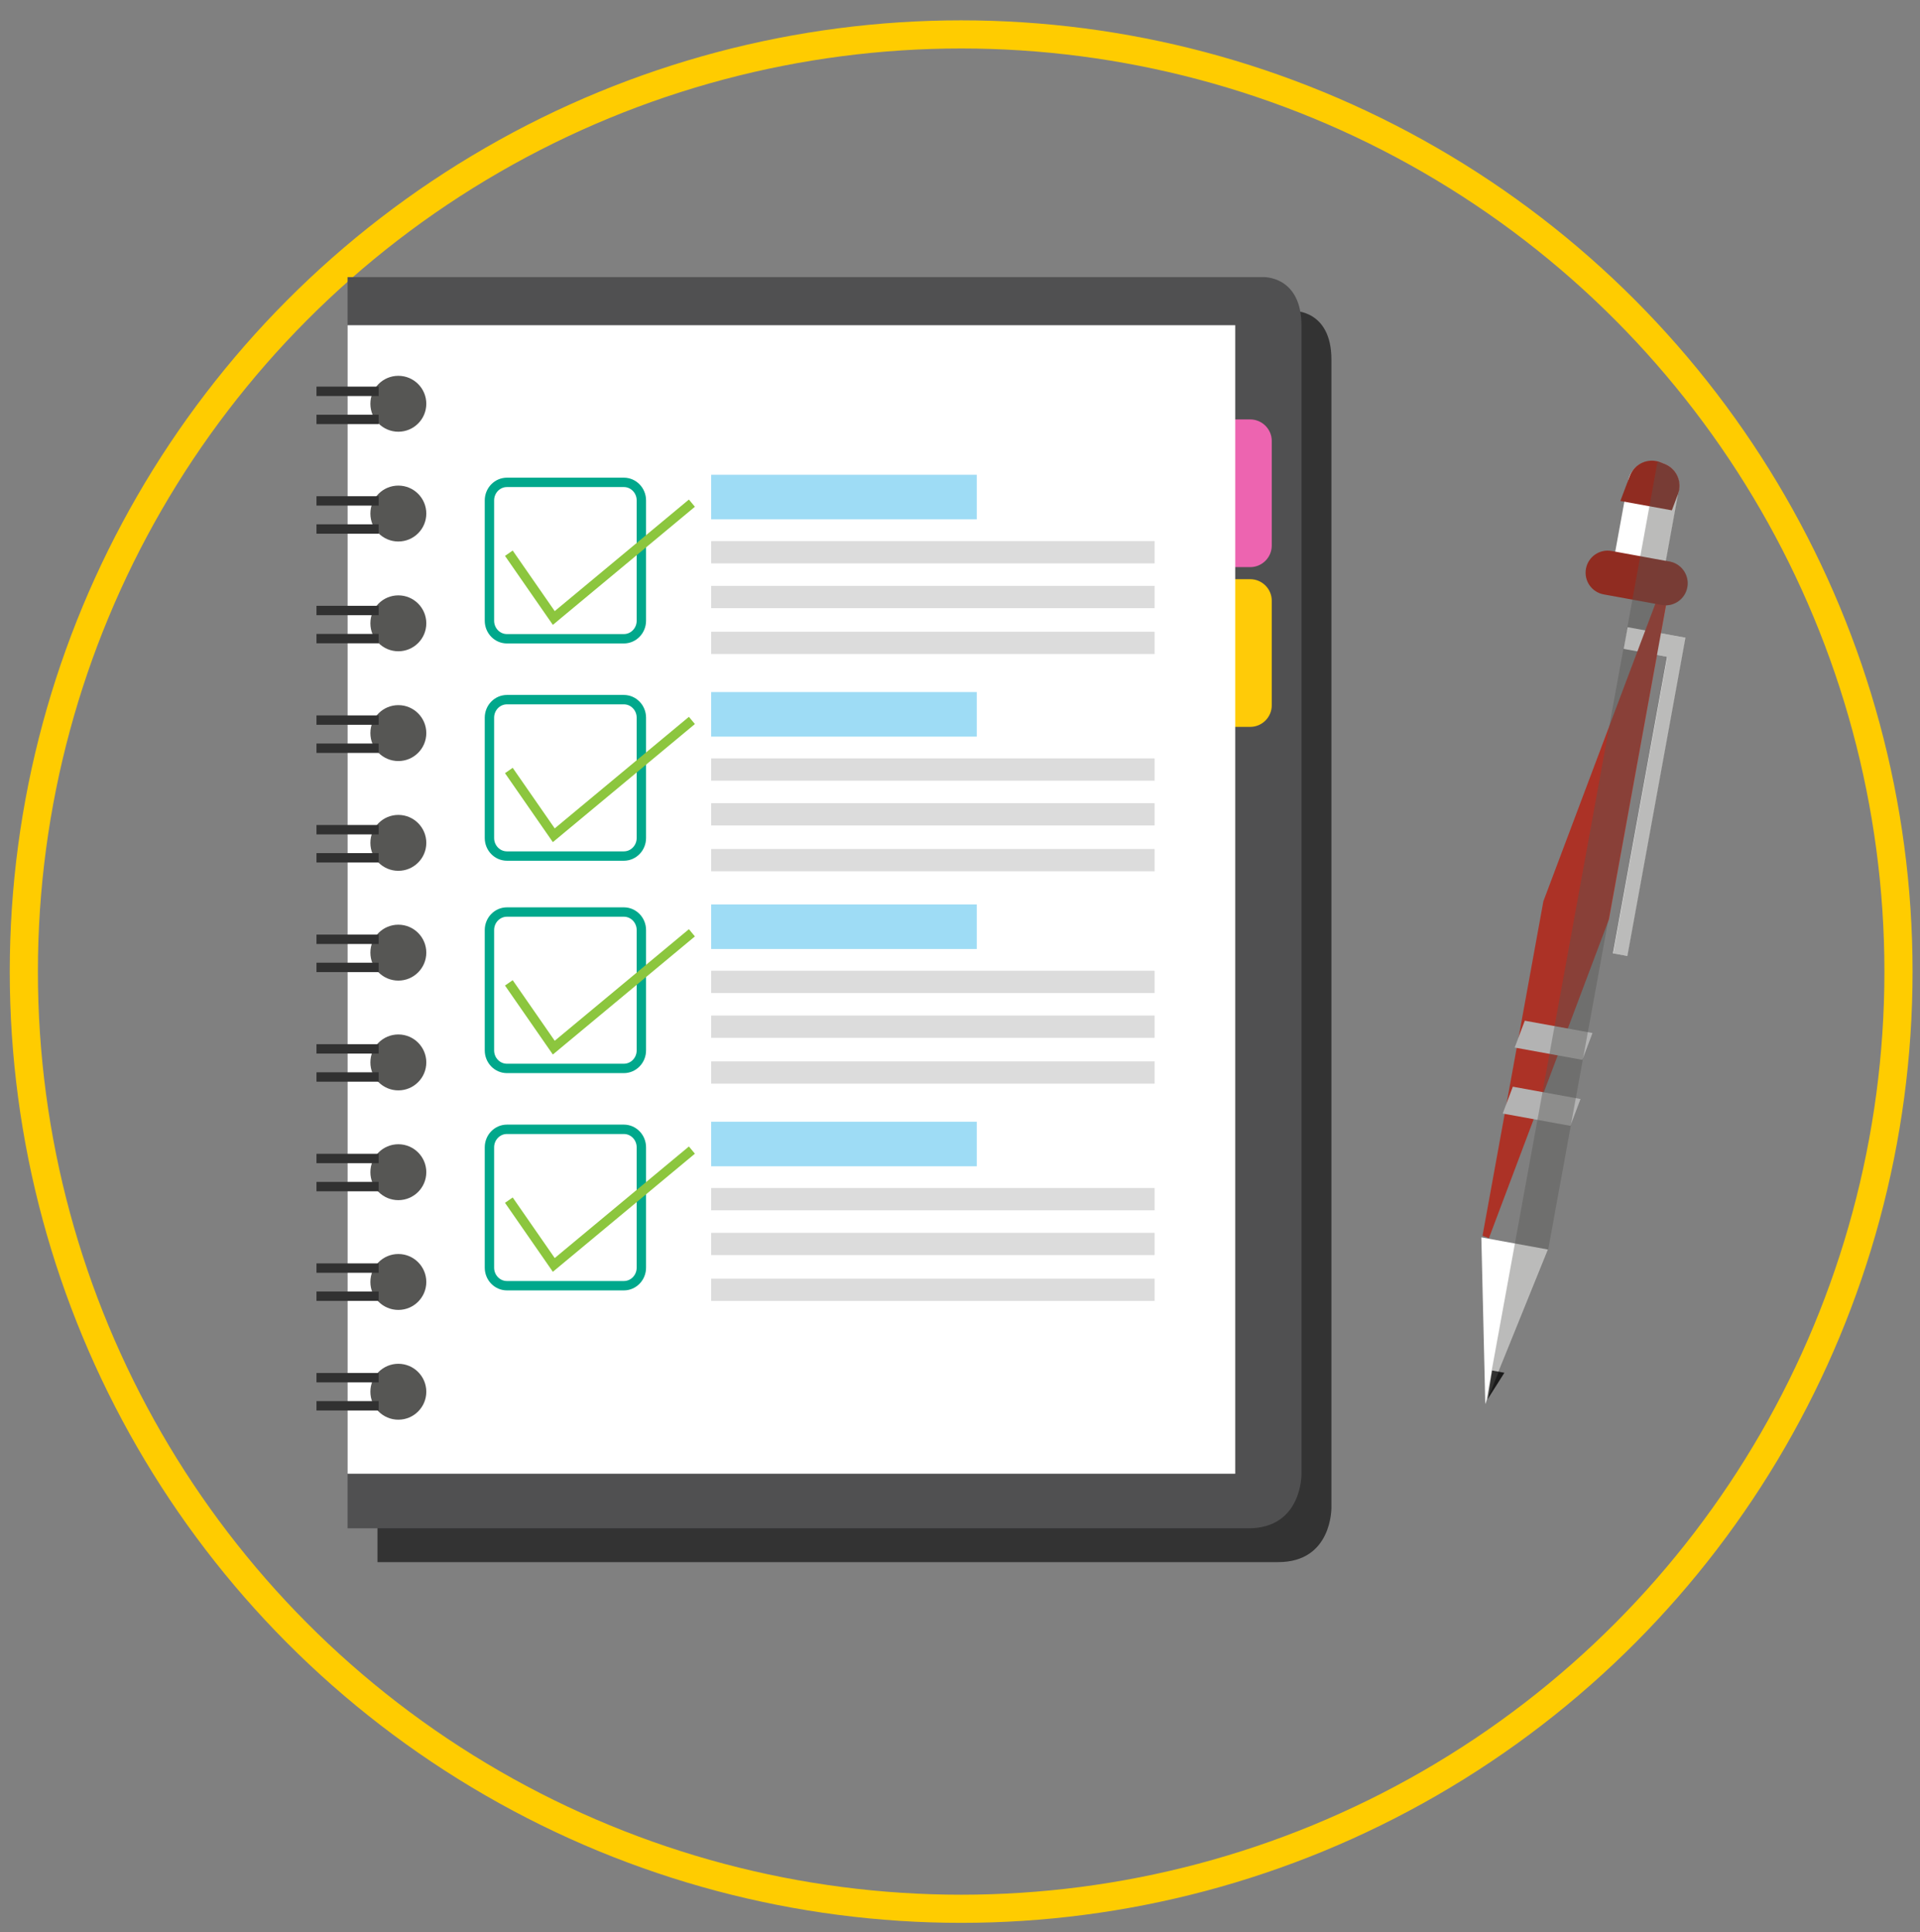 <?xml version="1.0" encoding="utf-8"?>
<!-- Generator: Adobe Illustrator 17.0.1, SVG Export Plug-In . SVG Version: 6.00 Build 0)  -->
<!DOCTYPE svg PUBLIC "-//W3C//DTD SVG 1.1//EN" "http://www.w3.org/Graphics/SVG/1.1/DTD/svg11.dtd">
<svg version="1.1" id="Planning_2_" xmlns="http://www.w3.org/2000/svg" xmlns:xlink="http://www.w3.org/1999/xlink" x="0px"
	 y="0px" width="204.667px" height="206px" viewBox="0 0 204.667 206" enable-background="new 0 0 204.667 206"
	 xml:space="preserve">
<rect x="0" y="0" width="204.667" height="206" fill="#808080" stroke="none"/>
<g id="Background">
	
		<circle id="Background_2" fill="none" stroke="#FFCC00" stroke-width="3" stroke-miterlimit="10" cx="102.457" cy="103.585" r="99.917"/>
</g>
<g id="Planning" display="none">
	<g display="inline">
		<polygon fill-rule="evenodd" clip-rule="evenodd" fill="#E5E6E7" points="50.179,61.28 50.179,61.28 102.653,134.228 
			47.701,173.754 -4.783,100.825 		"/>
		<path fill-rule="evenodd" clip-rule="evenodd" fill="#CCCCCC" d="M25.834,131.051l42.865-30.847l1.548,2.151l-42.869,30.833
			L25.834,131.051z M11.561,111.195l42.851-30.842l1.548,2.15l-42.855,30.829L11.561,111.195z M18.703,121.114l42.855-30.829
			l1.543,2.136l-42.865,30.847L18.703,121.114z M47.263,160.821l42.85-30.843l1.548,2.15l-42.855,30.829L47.263,160.821z
			 M40.117,150.888l42.869-30.833l1.529,2.14l-42.851,30.843L40.117,150.888z M32.976,140.969l42.865-30.847l1.547,2.15
			L34.523,143.12L32.976,140.969z"/>
		<polygon fill-rule="evenodd" clip-rule="evenodd" fill="#FEFEFE" points="150.297,18.45 150.297,18.45 186.896,145.141 
			91.45,172.714 54.851,46.023 		"/>
		<path fill-rule="evenodd" clip-rule="evenodd" fill="#CCCCCC" d="M80.927,95.766l74.446-21.501l1.074,3.724L82.001,99.49
			L80.927,95.766z M70.971,61.296l74.428-21.511l1.088,3.72L72.045,65.02L70.971,61.296z M75.956,78.529l74.432-21.497l1.074,3.724
			L77.03,82.253L75.956,78.529z M95.873,147.482l74.428-21.511l1.078,3.739l-74.432,21.497L95.873,147.482z M90.883,130.235
			l74.447-21.501l1.074,3.724l-74.443,21.515L90.883,130.235z M85.912,112.998l74.432-21.497l1.074,3.724l-74.432,21.497
			L85.912,112.998z"/>
	</g>
	<g display="inline">
		<rect x="3.611" y="112.937" fill-rule="evenodd" clip-rule="evenodd" fill="#FEFEFE" width="59.158" height="65.121"/>
		<path fill-rule="evenodd" clip-rule="evenodd" fill="#F16858" d="M63.136,112.937H33.19H3.243c-1.186,0-2.155-0.969-2.155-2.155
			v-3.173c0-1.186,0.969-2.154,2.155-2.154h21.612c-0.033-0.301-0.05-0.601-0.05-0.902c0-4.626,3.758-8.384,8.384-8.384
			c4.627,0,8.385,3.758,8.385,8.384c0,0.301-0.017,0.601-0.05,0.902h21.612c1.186,0,2.154,0.968,2.154,2.154v3.173
			C65.291,111.968,64.322,112.937,63.136,112.937L63.136,112.937z M33.19,101.33c-1.787,0-3.24,1.436-3.24,3.223
			c0,1.787,1.453,3.24,3.24,3.24c1.787,0,3.223-1.453,3.223-3.24C36.413,102.766,34.977,101.33,33.19,101.33L33.19,101.33z"/>
		<path fill-rule="evenodd" clip-rule="evenodd" fill="#C02729" d="M63.136,112.937H33.19H3.243c-1.186,0-2.155-0.969-2.155-2.155
			v-0.017h64.202v0.017C65.291,111.968,64.322,112.937,63.136,112.937L63.136,112.937z"/>
		<polygon fill-rule="evenodd" clip-rule="evenodd" fill="#D0D2D4" points="53.098,178.058 62.769,168.371 53.098,168.505 		"/>
		<g>
			<path fill-rule="evenodd" clip-rule="evenodd" fill="#7C7C7C" d="M49.407,124.194H20.981c-0.785,0-1.453,0.651-1.453,1.453l0,0
				c0,0.802,0.668,1.453,1.453,1.453h28.427c0.802,0,1.453-0.651,1.453-1.453l0,0C50.86,124.846,50.209,124.194,49.407,124.194
				L49.407,124.194z"/>
			<path fill-rule="evenodd" clip-rule="evenodd" fill="#7C7C7C" d="M55.637,140.496H31.269c-0.802,0-1.453,0.651-1.453,1.453l0,0
				c0,0.801,0.651,1.453,1.453,1.453h24.368c0.785,0,1.453-0.652,1.453-1.453l0,0C57.09,141.147,56.422,140.496,55.637,140.496
				L55.637,140.496z"/>
			<path fill-rule="evenodd" clip-rule="evenodd" fill="#08C6A2" d="M16.02,118.95c3.691,0,6.681,3.007,6.681,6.697
				c0,3.691-2.989,6.681-6.681,6.681c-3.691,0-6.697-2.99-6.697-6.681C9.323,121.956,12.329,118.95,16.02,118.95L16.02,118.95z
				 M15.619,122.842v6.263c0,0.2,0.167,0.367,0.368,0.367c0.2,0,0.367-0.167,0.367-0.367v-6.915c0-0.2-0.167-0.367-0.367-0.367
				c-0.067,0-0.134,0.017-0.217,0.067l-1.753,1.219c-0.101,0.067-0.151,0.183-0.151,0.3c0,0.184,0.167,0.351,0.351,0.351
				c0.084,0,0.15-0.017,0.217-0.067L15.619,122.842z"/>
			<path fill-rule="evenodd" clip-rule="evenodd" fill="#7C7C7C" d="M49.407,156.796H20.981c-0.785,0-1.453,0.652-1.453,1.453l0,0
				c0,0.802,0.668,1.454,1.453,1.454h28.427c0.802,0,1.453-0.651,1.453-1.454l0,0C50.86,157.448,50.209,156.796,49.407,156.796
				L49.407,156.796z"/>
			<path fill-rule="evenodd" clip-rule="evenodd" fill="#08C6A2" d="M25.273,135.25c3.691,0,6.697,3.007,6.697,6.698
				c0,3.691-3.007,6.681-6.697,6.681c-3.691,0-6.681-2.99-6.681-6.681C18.592,138.257,21.582,135.25,25.273,135.25L25.273,135.25z
				 M23.069,139.493c-0.034,0.067-0.034,0.117-0.034,0.117c0,0.201,0.167,0.351,0.351,0.351c0.15,0,0.25-0.083,0.317-0.216
				c0.267-0.569,0.668-1.036,1.587-1.036c1.052,0,1.637,0.651,1.637,1.503c0,2.422-4.142,2.69-4.142,5.128
				c0,0.183,0.15,0.35,0.351,0.35h4.293c0.183,0,0.334-0.167,0.334-0.35c0-0.184-0.151-0.351-0.334-0.351h-3.892
				c0-1.32,4.125-2.104,4.125-4.777c0-1.303-0.885-2.154-2.371-2.154C24.137,138.057,23.369,138.592,23.069,139.493L23.069,139.493z
				"/>
			<path fill-rule="evenodd" clip-rule="evenodd" fill="#08C6A2" d="M16.02,151.552c3.691,0,6.681,2.989,6.681,6.697
				c0,3.691-2.989,6.681-6.681,6.681c-3.691,0-6.697-2.99-6.697-6.681C9.323,154.541,12.329,151.552,16.02,151.552L16.02,151.552z
				 M16.054,157.364l2.088-2.372c0.067-0.084,0.084-0.15,0.084-0.234c0-0.184-0.15-0.334-0.334-0.334h-3.624
				c-0.184,0-0.334,0.15-0.334,0.334c0,0.184,0.151,0.334,0.334,0.334h2.873l-2.054,2.372c-0.05,0.067-0.083,0.134-0.083,0.233
				c0,0.201,0.15,0.335,0.334,0.335h0.785c1.253,0,1.671,0.735,1.671,1.737c0,1.035-0.601,1.62-1.837,1.62
				c-0.902,0-1.47-0.368-1.804-0.935c-0.083-0.134-0.2-0.167-0.301-0.167c-0.184,0-0.334,0.134-0.334,0.334
				c0,0.067,0.017,0.134,0.05,0.183c0.434,0.719,1.202,1.253,2.389,1.253c1.687,0,2.572-0.835,2.572-2.288
				c0-1.236-0.551-2.405-2.355-2.405H16.054z"/>
		</g>
	</g>
	<g display="inline">
		<path fill-rule="evenodd" clip-rule="evenodd" fill="#FEFEFE" d="M78.954,47.689h104.422c2.196,0,4.025,1.803,4.025,4.024v69.188
			c0,2.221-1.829,4.025-4.025,4.025H78.954c-2.221,0-4.051-1.804-4.051-4.025V51.713C74.903,49.492,76.733,47.689,78.954,47.689
			L78.954,47.689z"/>
		<path fill-rule="evenodd" clip-rule="evenodd" fill="#FAB943" d="M79.582,29.784h103.14c2.561,0,4.678,2.117,4.678,4.679v16.231
			c0,2.561-2.117,4.653-4.678,4.653H79.582c-2.562,0-4.679-2.092-4.679-4.653V34.463C74.903,31.901,77.02,29.784,79.582,29.784
			L79.582,29.784z"/>
		<g>
			<path fill-rule="evenodd" clip-rule="evenodd" fill="#686868" d="M88.26,39.194c1.986,0,3.606-1.62,3.606-3.607
				c0-1.986-1.62-3.607-3.606-3.607c-2.014,0-3.633,1.621-3.633,3.607C84.627,37.574,86.246,39.194,88.26,39.194L88.26,39.194z"/>
			<path fill-rule="evenodd" clip-rule="evenodd" fill="#686868" d="M102.557,39.194c1.986,0,3.607-1.62,3.607-3.607
				c0-1.986-1.621-3.607-3.607-3.607c-1.987,0-3.607,1.621-3.607,3.607C98.949,37.574,100.57,39.194,102.557,39.194L102.557,39.194z
				"/>
			<path fill-rule="evenodd" clip-rule="evenodd" fill="#686868" d="M116.855,39.194c1.986,0,3.606-1.62,3.606-3.607
				c0-1.986-1.62-3.607-3.606-3.607c-1.987,0-3.607,1.621-3.607,3.607C113.248,37.574,114.868,39.194,116.855,39.194L116.855,39.194
				z"/>
			<path fill-rule="evenodd" clip-rule="evenodd" fill="#686868" d="M131.152,39.194c1.987,0,3.607-1.62,3.607-3.607
				c0-1.986-1.621-3.607-3.607-3.607c-1.987,0-3.606,1.621-3.606,3.607C127.545,37.574,129.165,39.194,131.152,39.194
				L131.152,39.194z"/>
			<path fill-rule="evenodd" clip-rule="evenodd" fill="#686868" d="M145.449,39.194c1.986,0,3.607-1.62,3.607-3.607
				c0-1.986-1.622-3.607-3.607-3.607c-1.987,0-3.607,1.621-3.607,3.607C141.842,37.574,143.463,39.194,145.449,39.194
				L145.449,39.194z"/>
			<path fill-rule="evenodd" clip-rule="evenodd" fill="#686868" d="M159.748,39.194c2.012,0,3.632-1.62,3.632-3.607
				c0-1.986-1.62-3.607-3.632-3.607c-1.987,0-3.607,1.621-3.607,3.607C156.14,37.574,157.761,39.194,159.748,39.194L159.748,39.194z
				"/>
			<path fill-rule="evenodd" clip-rule="evenodd" fill="#686868" d="M174.07,39.194c1.986,0,3.607-1.62,3.607-3.607
				c0-1.986-1.621-3.607-3.607-3.607c-1.987,0-3.632,1.621-3.632,3.607C170.438,37.574,172.084,39.194,174.07,39.194L174.07,39.194z
				"/>
		</g>
		<g>
			<path fill-rule="evenodd" clip-rule="evenodd" fill="#FEFEFE" d="M88.364,23.381L88.364,23.381c1.489,0,2.692,1.229,2.692,2.692
				v7.528c0,1.489-1.203,2.692-2.692,2.692l0,0c-1.491,0-2.692-1.203-2.692-2.692v-7.528C85.672,24.609,86.873,23.381,88.364,23.381
				L88.364,23.381z"/>
			<path fill-rule="evenodd" clip-rule="evenodd" fill="#FEFEFE" d="M102.662,23.381L102.662,23.381c1.49,0,2.692,1.229,2.692,2.692
				v7.528c0,1.489-1.203,2.692-2.692,2.692l0,0c-1.49,0-2.692-1.203-2.692-2.692v-7.528C99.97,24.609,101.172,23.381,102.662,23.381
				L102.662,23.381z"/>
			<path fill-rule="evenodd" clip-rule="evenodd" fill="#FEFEFE" d="M116.959,23.381L116.959,23.381c1.49,0,2.692,1.229,2.692,2.692
				v7.528c0,1.489-1.202,2.692-2.692,2.692l0,0c-1.49,0-2.692-1.203-2.692-2.692v-7.528
				C114.266,24.609,115.469,23.381,116.959,23.381L116.959,23.381z"/>
			<path fill-rule="evenodd" clip-rule="evenodd" fill="#FEFEFE" d="M131.257,23.381L131.257,23.381c1.49,0,2.718,1.229,2.718,2.692
				v7.528c0,1.489-1.228,2.692-2.718,2.692l0,0c-1.464,0-2.692-1.203-2.692-2.692v-7.528
				C128.565,24.609,129.793,23.381,131.257,23.381L131.257,23.381z"/>
			<path fill-rule="evenodd" clip-rule="evenodd" fill="#FEFEFE" d="M145.58,23.381L145.58,23.381c1.465,0,2.692,1.229,2.692,2.692
				v7.528c0,1.489-1.227,2.692-2.692,2.692l0,0c-1.49,0-2.719-1.203-2.719-2.692v-7.528C142.861,24.609,144.09,23.381,145.58,23.381
				L145.58,23.381z"/>
			<path fill-rule="evenodd" clip-rule="evenodd" fill="#FEFEFE" d="M159.878,23.381L159.878,23.381
				c1.463,0,2.692,1.229,2.692,2.692v7.528c0,1.489-1.229,2.692-2.692,2.692l0,0c-1.491,0-2.693-1.203-2.693-2.692v-7.528
				C157.185,24.609,158.387,23.381,159.878,23.381L159.878,23.381z"/>
			<path fill-rule="evenodd" clip-rule="evenodd" fill="#FEFEFE" d="M174.175,23.381L174.175,23.381c1.49,0,2.692,1.229,2.692,2.692
				v7.528c0,1.489-1.202,2.692-2.692,2.692l0,0c-1.49,0-2.691-1.203-2.691-2.692v-7.528
				C171.484,24.609,172.685,23.381,174.175,23.381L174.175,23.381z"/>
		</g>
		<g>
			<rect x="85.175" y="66.979" fill-rule="evenodd" clip-rule="evenodd" fill="#F26D6E" width="11.214" height="11.239"/>
			<rect x="85.175" y="85.771" fill-rule="evenodd" clip-rule="evenodd" fill="#F26D6E" width="11.214" height="11.214"/>
			<rect x="105.432" y="66.979" fill-rule="evenodd" clip-rule="evenodd" fill="#808184" width="11.213" height="11.239"/>
			<rect x="105.432" y="85.771" fill-rule="evenodd" clip-rule="evenodd" fill="#808184" width="11.213" height="11.214"/>
			<rect x="125.689" y="66.979" fill-rule="evenodd" clip-rule="evenodd" fill="#808184" width="11.213" height="11.239"/>
			<rect x="125.689" y="85.771" fill-rule="evenodd" clip-rule="evenodd" fill="#808184" width="11.213" height="11.214"/>
			<rect x="145.947" y="66.979" fill-rule="evenodd" clip-rule="evenodd" fill="#808184" width="11.213" height="11.239"/>
			<rect x="145.947" y="85.771" fill-rule="evenodd" clip-rule="evenodd" fill="#808184" width="11.213" height="11.214"/>
			<rect x="166.203" y="85.771" fill-rule="evenodd" clip-rule="evenodd" fill="#808184" width="11.214" height="11.214"/>
			<rect x="85.175" y="104.565" fill-rule="evenodd" clip-rule="evenodd" fill="#F26D6E" width="11.214" height="11.214"/>
			<rect x="105.432" y="104.565" fill-rule="evenodd" clip-rule="evenodd" fill="#808184" width="11.213" height="11.214"/>
			<rect x="125.689" y="104.565" fill-rule="evenodd" clip-rule="evenodd" fill="#808184" width="11.213" height="11.214"/>
			<rect x="145.947" y="104.565" fill-rule="evenodd" clip-rule="evenodd" fill="#808184" width="11.213" height="11.214"/>
			<rect x="166.203" y="104.565" fill-rule="evenodd" clip-rule="evenodd" fill="#808184" width="11.214" height="11.214"/>
			<path fill-rule="evenodd" clip-rule="evenodd" fill="#ADECF7" d="M172.764,81.433c6.011,0,10.873-4.888,10.873-10.874
				c0-5.986-4.862-10.874-10.873-10.874c-5.986,0-10.874,4.888-10.874,10.874C161.89,76.545,166.778,81.433,172.764,81.433
				L172.764,81.433z"/>
			<polygon fill-rule="evenodd" clip-rule="evenodd" fill="#F26D6E" points="166.752,68.233 172.398,77.878 185.754,56.001 
				172.738,70.926 			"/>
		</g>
	</g>
	<g display="inline">
		<path fill-rule="evenodd" clip-rule="evenodd" fill="#FBC081" d="M88.953,183.77l9.004,2.427
			c7.034-3.814,7.905-7.694,0.475-11.636l-9.199,2.147C72.125,180.703,72.545,179.255,88.953,183.77L88.953,183.77z"/>
		<path fill-rule="evenodd" clip-rule="evenodd" fill="#4D4D4D" d="M84.56,177.664c-11.208,2.487-11.004,2.173-0.168,4.992
			c1.045-0.654,1.708-1.513,1.737-2.466C86.175,179.24,85.569,178.346,84.56,177.664L84.56,177.664z"/>
		<path fill-rule="evenodd" clip-rule="evenodd" fill="#B96F2D" d="M155.23,179.056l-5.461-0.074l-48.163-0.753
			c-2.471-0.05-4.462-1.079-4.412-2.315l0,0c0.05-1.219,2.118-2.193,4.589-2.159l53.64,0.844c0.201,0.003,0.401,0.005,0.584,0.025
			l5.511,0.091c2.121,0.029,3.813,0.92,3.782,1.972l-0.118,2.537L155.23,179.056z"/>
		<path fill-rule="evenodd" clip-rule="evenodd" fill="#E4883A" d="M155.238,178.454l-5.461-0.091l-48.162-0.803
			c-2.471-0.05-4.541,1.058-4.593,2.46l0,0c-0.052,1.386,1.936,2.565,4.408,2.599l48.162,0.803l5.461,0.091l9.953,0.168l0.186-5.059
			L155.238,178.454z"/>
		<path fill-rule="evenodd" clip-rule="evenodd" fill="#F99E3F" d="M154.875,187.987l-2.154-0.046l-51.468-0.864
			c-2.472-0.033-4.46-1.229-4.408-2.649l0,0c0.053-1.419,2.106-2.543,4.594-2.51l48.162,0.819l5.461,0.091l9.953,0.168l-0.107,2.972
			c-0.048,1.102-1.514,2-3.387,2.125L154.875,187.987z"/>
		<path fill-rule="evenodd" clip-rule="evenodd" fill="#F1698D" d="M175.166,178.34l-0.274,6.695
			c-0.075,1.853-1.632,3.335-3.486,3.293l-8.701-0.134c-1.854-0.025-3.303-1.548-3.228-3.401l0.274-6.694
			c0.075-1.836,1.649-3.335,3.486-3.294l8.717,0.135C173.793,174.965,175.241,176.487,175.166,178.34L175.166,178.34z"/>
		<path fill-rule="evenodd" clip-rule="evenodd" fill="#D85E7F" d="M165.139,176.3l-0.477,10.533
			c-0.028,0.785-0.704,1.428-1.506,1.417l-2.873-0.039c-0.785-0.011-1.41-0.671-1.366-1.456l0.46-10.533
			c0.044-0.784,0.721-1.427,1.505-1.416l2.873,0.039C164.54,174.856,165.166,175.516,165.139,176.3L165.139,176.3z"/>
	</g>
	<path display="inline" fill="#808184" d="M36.33,88.77c0,1.002-0.818,1.82-1.82,1.82c-1.019,0-1.837-0.818-1.837-1.82v-3.658
		c0-1.019,0.819-1.837,1.837-1.837c1.002,0,1.82,0.818,1.82,1.837V88.77z M36.33,74.139c0,1.019-0.818,1.838-1.82,1.838
		c-1.019,0-1.837-0.819-1.837-1.838v-3.641c0-1.019,0.819-1.837,1.837-1.837c1.002,0,1.82,0.818,1.82,1.837V74.139z M36.33,59.525
		c0,1.019-0.818,1.837-1.82,1.837c-1.019,0-1.837-0.819-1.837-1.837v-3.641c0-1.019,0.819-1.837,1.837-1.837
		c1.002,0,1.82,0.818,1.82,1.837V59.525z M36.33,44.91c0,1.019-0.818,1.837-1.82,1.837c-1.019,0-1.837-0.818-1.837-1.837v-3.657
		c0-1.002,0.819-1.821,1.837-1.821c1.002,0,1.82,0.819,1.82,1.821V44.91z M36.33,30.296c0,1.002-0.818,1.821-1.82,1.821
		c-1.019,0-1.837-0.818-1.837-1.821v-3.657c0-1.002,0.819-1.821,1.837-1.821c1.002,0,1.82,0.819,1.82,1.821V30.296z M36.363,15.799
		c-0.067,1.019-0.952,1.771-1.954,1.704c-1.002-0.067-1.754-0.952-1.687-1.954v-0.05v-0.117l0.017-0.117l0.017-0.117v-0.117
		l0.017-0.134l0.017-0.117l0.017-0.117v-0.117l0.017-0.117l0.017-0.117l0.017-0.117l0.017-0.117l0.017-0.117l0.017-0.117
		l0.017-0.117l0.033-0.117l0.017-0.117l0.017-0.117l0.017-0.117l0.034-0.117l0.017-0.117l0.033-0.1l0.017-0.117l0.033-0.117
		l0.017-0.117l0.033-0.117l0.034-0.117l0.017-0.117l0.033-0.1l0.034-0.117l0.034-0.117l0.017-0.1l0.034-0.117l0.033-0.101
		c0.284-0.968,1.303-1.52,2.271-1.236c0.969,0.284,1.52,1.286,1.236,2.255l-0.017,0.083l-0.033,0.084l-0.017,0.1l-0.033,0.084
		l-0.017,0.1l-0.033,0.083l-0.017,0.1l-0.017,0.084l-0.033,0.084l-0.017,0.1l-0.017,0.083l-0.017,0.1l-0.017,0.1l-0.034,0.083
		l-0.017,0.1l-0.017,0.084l-0.017,0.1l-0.017,0.084l-0.017,0.1l-0.017,0.1l-0.017,0.084v0.1l-0.017,0.1l-0.017,0.084l-0.017,0.1v0.1
		l-0.017,0.084l-0.017,0.1v0.1l-0.017,0.084v0.1l-0.017,0.1v0.101l-0.017,0.083V15.799z M42.392,4.676
		c-0.802,0.618-1.938,0.451-2.556-0.351c-0.601-0.819-0.434-1.954,0.368-2.572l0.067-0.033l0.1-0.084l0.083-0.067l0.1-0.067
		l0.083-0.067l0.1-0.05l0.084-0.067l0.1-0.067l0.083-0.067l0.1-0.067l0.101-0.067l0.083-0.05l0.1-0.067l0.101-0.067l0.1-0.05
		l0.083-0.067l0.1-0.067l0.1-0.05l0.1-0.067l0.1-0.05l0.1-0.05l0.1-0.067l0.101-0.05l0.1-0.05l0.1-0.067l0.1-0.05l0.1-0.05l0.1-0.05
		l0.1-0.067l0.101-0.05l0.1-0.05l0.1-0.05l0.1-0.05l0.117-0.05l0.1-0.05l0.067-0.034c0.918-0.417,2.004-0.017,2.421,0.902
		c0.435,0.902,0.034,1.988-0.885,2.422l-0.051,0.017l-0.083,0.05l-0.083,0.033l-0.084,0.05l-0.084,0.034l-0.084,0.033l-0.083,0.05
		l-0.084,0.033l-0.084,0.05l-0.084,0.05L44.313,3.44l-0.067,0.05l-0.084,0.05l-0.083,0.034l-0.083,0.05l-0.084,0.05l-0.083,0.05
		l-0.067,0.034l-0.084,0.05l-0.084,0.05l-0.067,0.05l-0.083,0.05l-0.084,0.05l-0.067,0.05l-0.083,0.05l-0.067,0.051l-0.083,0.05
		l-0.067,0.05l-0.084,0.05l-0.067,0.05L42.76,4.425l-0.067,0.05l-0.084,0.05l-0.067,0.05l-0.083,0.067L42.392,4.676z M55.17,1.602
		c-1.019,0-1.837-0.818-1.837-1.82c0-1.019,0.818-1.837,1.837-1.837h3.657c1.002,0,1.821,0.818,1.821,1.837
		c0,1.002-0.819,1.82-1.821,1.82H55.17z M69.783,1.602c-1.002,0-1.82-0.818-1.82-1.82c0-1.019,0.818-1.837,1.82-1.837h3.658
		c1.002,0,1.821,0.818,1.821,1.837c0,1.002-0.818,1.82-1.821,1.82H69.783z M84.398,1.602c-1.002,0-1.821-0.818-1.821-1.82
		c0-1.019,0.818-1.837,1.821-1.837h3.658c1.002,0,1.821,0.818,1.821,1.837c0,1.002-0.818,1.82-1.821,1.82H84.398z M99.012,1.602
		c-1.002,0-1.821-0.818-1.821-1.82c0-1.019,0.818-1.837,1.821-1.837h3.658c1.019,0,1.837,0.818,1.837,1.837
		c0,1.002-0.818,1.82-1.837,1.82H99.012z M113.626,1.602c-1.002,0-1.82-0.818-1.82-1.82c0-1.019,0.818-1.837,1.82-1.837h3.658
		c1.018,0,1.837,0.818,1.837,1.837c0,1.002-0.819,1.82-1.837,1.82H113.626z M128.256,1.602c-1.018,0-1.837-0.818-1.837-1.82
		c0-1.019,0.819-1.837,1.837-1.837h3.641c1.019,0,1.837,0.818,1.837,1.837c0,1.002-0.818,1.82-1.837,1.82H128.256z M142.871,1.602
		c-1.019,0-1.837-0.818-1.837-1.82c0-1.019,0.819-1.837,1.837-1.837h3.658c1.002,0,1.821,0.818,1.821,1.837
		c0,1.002-0.819,1.82-1.821,1.82H142.871z M157.485,1.602c-1.002,0-1.82-0.818-1.82-1.82c0-1.019,0.819-1.837,1.82-1.837h3.658
		c1.002,0,1.82,0.818,1.82,1.837c0,1.002-0.818,1.82-1.82,1.82H157.485z M172.099,1.602c-1.002,0-1.82-0.818-1.82-1.82
		c0-1.019,0.818-1.837,1.82-1.837h3.658c1.002,0,1.82,0.818,1.82,1.837c0,1.002-0.818,1.82-1.82,1.82H172.099z M186.713,1.602
		c-1.002,0-1.821-0.818-1.821-1.82c0-1.019,0.819-1.837,1.821-1.837h3.658c1.019,0,1.837,0.818,1.837,1.837
		c0,1.002-0.818,1.82-1.837,1.82H186.713z M201.345,1.602c-1.019,0-1.838-0.818-1.838-1.82c0-1.019,0.818-1.837,1.838-1.837h2.956
		h0.117h0.134h0.117h0.117l0.117,0.017h0.117h0.051c1.019,0.05,1.787,0.902,1.753,1.904c-0.05,1.019-0.902,1.787-1.904,1.754h-0.033
		l-0.1-0.017h-0.1h-0.084h-0.1h-0.1h-0.1H201.345z M213.904,5.026c-0.785-0.635-0.902-1.787-0.251-2.572
		c0.635-0.768,1.787-0.885,2.572-0.234l0.068,0.05l0.083,0.067l0.1,0.084l0.084,0.067l0.083,0.084l0.083,0.067l0.084,0.083
		l0.083,0.067l0.084,0.083l0.083,0.067l0.084,0.083l0.083,0.067l0.083,0.084l0.084,0.084l0.083,0.084l0.084,0.067l0.067,0.084
		l0.084,0.084l0.083,0.084l0.083,0.083l0.067,0.084l0.083,0.067l0.084,0.083l0.067,0.084l0.083,0.084l0.067,0.084l0.083,0.083
		l0.083,0.101l0.067,0.084l0.067,0.083l0.083,0.083l0.067,0.084l0.067,0.084l0.083,0.1l0.067,0.083l0.05,0.067
		c0.635,0.785,0.501,1.937-0.283,2.572c-0.786,0.618-1.938,0.501-2.573-0.3l-0.033-0.05l-0.067-0.067l-0.05-0.067l-0.067-0.067
		l-0.05-0.083l-0.067-0.067l-0.05-0.067l-0.066-0.067l-0.067-0.067l-0.051-0.067l-0.067-0.067l-0.067-0.067l-0.05-0.084
		l-0.067-0.067l-0.067-0.067l-0.067-0.05l-0.05-0.067l-0.067-0.067l-0.066-0.067l-0.067-0.067l-0.067-0.067l-0.067-0.067
		l-0.067-0.067l-0.067-0.05l-0.067-0.067l-0.067-0.067l-0.067-0.05l-0.067-0.067l-0.067-0.067l-0.067-0.05l-0.067-0.067
		l-0.083-0.067l-0.067-0.05l-0.067-0.067l-0.067-0.05L213.904,5.026z M219.516,16.367c-0.016-1.002,0.768-1.837,1.787-1.87
		c1.002-0.017,1.837,0.768,1.871,1.787v0.05v0.134v0.117v0.117v0.134v3.14c0,1.019-0.819,1.837-1.82,1.837
		c-1.002,0-1.821-0.818-1.821-1.837v-3.14v-0.1v-0.1l-0.017-0.101v-0.1V16.367z M219.533,30.948c0-1.019,0.818-1.837,1.821-1.837
		c1.002,0,1.82,0.818,1.82,1.837v3.641c0,1.019-0.819,1.837-1.82,1.837c-1.002,0-1.821-0.818-1.821-1.837V30.948z M219.533,45.562
		c0-1.018,0.818-1.837,1.821-1.837c1.002,0,1.82,0.819,1.82,1.837v3.658c0,1.002-0.819,1.821-1.82,1.821
		c-1.002,0-1.821-0.819-1.821-1.821V45.562z M219.533,60.176c0-1.002,0.818-1.821,1.821-1.821c1.002,0,1.82,0.819,1.82,1.821v3.658
		c0,1.002-0.819,1.82-1.82,1.82c-1.002,0-1.821-0.818-1.821-1.82V60.176z M219.533,74.79c0-1.002,0.818-1.821,1.821-1.821
		c1.002,0,1.82,0.819,1.82,1.821v3.658c0,1.002-0.819,1.82-1.82,1.82c-1.002,0-1.821-0.819-1.821-1.82V74.79z M219.533,89.405
		c0-1.002,0.818-1.821,1.821-1.821c1.002,0,1.82,0.819,1.82,1.821v3.657c0,1.019-0.819,1.837-1.82,1.837
		c-1.002,0-1.821-0.819-1.821-1.837V89.405z M219.516,103.968c0.034-1.002,0.885-1.804,1.887-1.771
		c1.019,0.034,1.804,0.886,1.771,1.888v0.101v0.117l-0.017,0.117v0.117v0.117l-0.016,0.117v0.133l-0.017,0.117v0.116l-0.017,0.117
		l-0.017,0.117v0.117l-0.017,0.117l-0.017,0.134l-0.017,0.117l-0.016,0.117l-0.017,0.116l-0.017,0.117l-0.016,0.117l-0.017,0.116
		l-0.017,0.117l-0.016,0.117l-0.017,0.117l-0.017,0.117l-0.033,0.117l-0.017,0.117l-0.016,0.101l-0.034,0.117l-0.016,0.117
		l-0.034,0.117l-0.016,0.117l-0.034,0.117l-0.017,0.117l-0.034,0.1v0.05c-0.25,0.969-1.252,1.57-2.221,1.32
		c-0.985-0.25-1.57-1.236-1.336-2.222l0.017-0.017l0.017-0.083l0.016-0.1l0.034-0.083l0.016-0.1l0.017-0.084l0.017-0.1l0.016-0.084
		l0.017-0.1l0.017-0.083l0.016-0.1l0.017-0.1l0.017-0.083l0.016-0.1l0.017-0.101l0.017-0.083l0.017-0.1l0.017-0.083v-0.1l0.017-0.1
		l0.017-0.084v-0.101l0.017-0.1l0.016-0.1v-0.084l0.017-0.1v-0.101v-0.1l0.017-0.083v-0.1v-0.1l0.016-0.1v-0.1v-0.101V103.968z
		 M213.938,115.326c0.785-0.634,1.937-0.518,2.572,0.267c0.635,0.785,0.518,1.937-0.267,2.572l-0.034,0.034l-0.083,0.067l-0.1,0.083
		l-0.083,0.067l-0.084,0.068l-0.1,0.066l-0.083,0.067l-0.084,0.067l-0.101,0.066l-0.083,0.067l-0.1,0.067l-0.084,0.067l-0.1,0.067
		l-0.1,0.067l-0.084,0.067l-0.1,0.066l-0.084,0.067l-0.1,0.05l-0.1,0.067l-0.1,0.067l-0.084,0.05l-0.1,0.067l-0.1,0.067l-0.1,0.05
		l-0.084,0.067l-0.1,0.05l-0.1,0.067l-0.1,0.05l-0.1,0.067l-0.1,0.05l-0.1,0.05l-0.1,0.067l-0.1,0.05l-0.101,0.05l-0.1,0.05
		l-0.1,0.05l-0.016,0.017c-0.902,0.45-2.004,0.083-2.455-0.802c-0.451-0.901-0.1-2.004,0.801-2.455l0,0l0.084-0.05l0.083-0.034
		l0.084-0.05l0.066-0.034l0.084-0.05l0.083-0.05l0.083-0.05l0.084-0.034l0.067-0.05l0.083-0.05l0.083-0.05l0.067-0.05l0.083-0.034
		l0.084-0.05l0.083-0.05l0.067-0.05l0.084-0.05l0.067-0.05l0.084-0.05l0.083-0.05l0.067-0.05l0.083-0.067l0.067-0.05l0.083-0.05
		l0.067-0.05l0.067-0.051l0.083-0.067l0.067-0.05l0.083-0.05l0.067-0.05l0.067-0.067l0.084-0.05l0.067-0.067l0.067-0.05l0.083-0.066
		L213.938,115.326z M201.378,118.799c1.019,0,1.837,0.818,1.837,1.821c0,1.019-0.819,1.837-1.837,1.837h-3.658
		c-1.002,0-1.82-0.818-1.82-1.837c0-1.002,0.818-1.821,1.82-1.821H201.378z"/>
</g>
<g>
	<path fill="#333333" d="M136.265,166.542H40.239V33.147h97.603c0,0,4.084-0.173,4.084,5.197v122.38
		C141.926,160.725,142.029,166.542,136.265,166.542z"/>
	<path fill="#505051" d="M133.075,162.938H37.049V29.543h97.603c0,0,4.084-0.173,4.084,5.197v122.38
		C138.736,157.12,138.839,162.938,133.075,162.938z"/>
	<path fill="#ED64B0" d="M135.567,58.158c0,1.273-1.032,2.305-2.305,2.305h-2.017c-1.273,0-2.305-1.032-2.305-2.305V47.021
		c0-1.273,1.032-2.305,2.305-2.305h2.017c1.273,0,2.305,1.032,2.305,2.305V58.158z"/>
	<path fill="#FFCB08" d="M135.567,75.191c0,1.273-1.032,2.305-2.305,2.305h-2.017c-1.273,0-2.305-1.032-2.305-2.305V64.054
		c0-1.273,1.032-2.305,2.305-2.305h2.017c1.273,0,2.305,1.032,2.305,2.305V75.191z"/>
	<rect x="37.049" y="34.672" fill="#FFFFFF" width="94.625" height="122.448"/>
	<g>
		<g>
			<path fill="none" stroke="#00A88C" stroke-miterlimit="10" d="M68.367,66.18c0,1.061-0.836,1.921-1.866,1.921H54.039
				c-1.031,0-1.866-0.86-1.866-1.921V53.348c0-1.061,0.836-1.921,1.866-1.921h12.462c1.03,0,1.866,0.86,1.866,1.921V66.18z"/>
			<polyline fill="none" stroke="#8CC63E" stroke-miterlimit="10" points="54.242,58.98 59.032,65.886 73.755,53.643 			"/>
			<rect x="75.81" y="50.618" fill="#9EDCF5" width="28.31" height="4.75"/>
			<rect x="75.81" y="57.689" fill="#DCDCDC" width="47.271" height="2.375"/>
			<rect x="75.81" y="62.464" fill="#DCDCDC" width="47.271" height="2.375"/>
			<rect x="75.81" y="67.35" fill="#DCDCDC" width="47.271" height="2.375"/>
		</g>
		<g>
			<path fill="none" stroke="#00A88C" stroke-miterlimit="10" d="M68.367,89.345c0,1.061-0.836,1.921-1.866,1.921H54.039
				c-1.031,0-1.866-0.86-1.866-1.921V76.513c0-1.061,0.836-1.921,1.866-1.921h12.462c1.03,0,1.866,0.86,1.866,1.921V89.345z"/>
			<polyline fill="none" stroke="#8CC63E" stroke-miterlimit="10" points="54.242,82.145 59.032,89.051 73.755,76.808 			"/>
			<rect x="75.81" y="73.783" fill="#9EDCF5" width="28.31" height="4.751"/>
			<rect x="75.81" y="80.854" fill="#DCDCDC" width="47.271" height="2.375"/>
			<rect x="75.81" y="85.629" fill="#DCDCDC" width="47.271" height="2.375"/>
			<rect x="75.81" y="90.515" fill="#DCDCDC" width="47.271" height="2.375"/>
		</g>
		<g>
			<path fill="none" stroke="#00A88C" stroke-miterlimit="10" d="M68.367,111.987c0,1.061-0.836,1.921-1.866,1.921H54.039
				c-1.031,0-1.866-0.86-1.866-1.921V99.155c0-1.061,0.836-1.921,1.866-1.921h12.462c1.03,0,1.866,0.86,1.866,1.921V111.987z"/>
			<polyline fill="none" stroke="#8CC63E" stroke-miterlimit="10" points="54.242,104.786 59.032,111.693 73.755,99.449 			"/>
			<rect x="75.81" y="96.424" fill="#9EDCF5" width="28.31" height="4.751"/>
			<rect x="75.81" y="103.496" fill="#DCDCDC" width="47.271" height="2.375"/>
			<rect x="75.81" y="108.271" fill="#DCDCDC" width="47.271" height="2.375"/>
			<rect x="75.81" y="113.157" fill="#DCDCDC" width="47.271" height="2.375"/>
		</g>
		<g>
			<path fill="none" stroke="#00A88C" stroke-miterlimit="10" d="M68.367,135.153c0,1.061-0.836,1.921-1.866,1.921H54.039
				c-1.031,0-1.866-0.86-1.866-1.921V122.32c0-1.062,0.836-1.921,1.866-1.921h12.462c1.03,0,1.866,0.86,1.866,1.921V135.153z"/>
			<polyline fill="none" stroke="#8CC63E" stroke-miterlimit="10" points="54.242,127.951 59.032,134.858 73.755,122.615 			"/>
			<rect x="75.81" y="119.59" fill="#9EDCF5" width="28.31" height="4.75"/>
			<rect x="75.81" y="126.661" fill="#DCDCDC" width="47.271" height="2.375"/>
			<rect x="75.81" y="131.436" fill="#DCDCDC" width="47.271" height="2.375"/>
			<rect x="75.81" y="136.322" fill="#DCDCDC" width="47.271" height="2.375"/>
		</g>
	</g>
	<g>
		<g>
			<g>
				<circle fill="#565654" cx="42.462" cy="43.047" r="2.98"/>
			</g>
			<g>
				<circle fill="#565654" cx="42.462" cy="54.751" r="2.98"/>
			</g>
			<g>
				<circle fill="#565654" cx="42.462" cy="66.454" r="2.98"/>
			</g>
			<g>
				<circle fill="#565654" cx="42.462" cy="78.158" r="2.98"/>
			</g>
			<g>
				<circle fill="#565654" cx="42.462" cy="89.861" r="2.98"/>
			</g>
			<g>
				<circle fill="#565654" cx="42.462" cy="101.565" r="2.98"/>
			</g>
			<g>
				<circle fill="#565654" cx="42.462" cy="113.268" r="2.98"/>
			</g>
			<g>
				<circle fill="#565654" cx="42.462" cy="124.972" r="2.98"/>
			</g>
			<g>
				<circle fill="#565654" cx="42.462" cy="136.675" r="2.98"/>
			</g>
			<g>
				<circle fill="#565654" cx="42.462" cy="148.378" r="2.98"/>
			</g>
		</g>
		<g>
			<g>
				<line fill="none" stroke="#313131" stroke-miterlimit="10" x1="40.362" y1="44.716" x2="33.736" y2="44.716"/>
				<line fill="none" stroke="#313131" stroke-miterlimit="10" x1="33.736" y1="41.719" x2="40.362" y2="41.719"/>
			</g>
			<g>
				<line fill="none" stroke="#313131" stroke-miterlimit="10" x1="40.362" y1="56.4" x2="33.736" y2="56.4"/>
				<line fill="none" stroke="#313131" stroke-miterlimit="10" x1="33.736" y1="53.404" x2="40.362" y2="53.404"/>
			</g>
			<g>
				<line fill="none" stroke="#313131" stroke-miterlimit="10" x1="40.362" y1="68.085" x2="33.736" y2="68.085"/>
				<line fill="none" stroke="#313131" stroke-miterlimit="10" x1="33.736" y1="65.088" x2="40.362" y2="65.088"/>
			</g>
			<g>
				<line fill="none" stroke="#313131" stroke-miterlimit="10" x1="40.362" y1="79.77" x2="33.736" y2="79.77"/>
				<line fill="none" stroke="#313131" stroke-miterlimit="10" x1="33.736" y1="76.773" x2="40.362" y2="76.773"/>
			</g>
			<g>
				<line fill="none" stroke="#313131" stroke-miterlimit="10" x1="40.362" y1="91.454" x2="33.736" y2="91.454"/>
				<line fill="none" stroke="#313131" stroke-miterlimit="10" x1="33.736" y1="88.457" x2="40.362" y2="88.457"/>
			</g>
			<g>
				<line fill="none" stroke="#313131" stroke-miterlimit="10" x1="40.362" y1="103.138" x2="33.736" y2="103.138"/>
				<line fill="none" stroke="#313131" stroke-miterlimit="10" x1="33.736" y1="100.142" x2="40.362" y2="100.142"/>
			</g>
			<g>
				<line fill="none" stroke="#313131" stroke-miterlimit="10" x1="40.362" y1="114.823" x2="33.736" y2="114.823"/>
				<line fill="none" stroke="#313131" stroke-miterlimit="10" x1="33.736" y1="111.826" x2="40.362" y2="111.826"/>
			</g>
			<g>
				<line fill="none" stroke="#313131" stroke-miterlimit="10" x1="40.362" y1="126.508" x2="33.736" y2="126.508"/>
				<line fill="none" stroke="#313131" stroke-miterlimit="10" x1="33.736" y1="123.511" x2="40.362" y2="123.511"/>
			</g>
			<g>
				<line fill="none" stroke="#313131" stroke-miterlimit="10" x1="40.362" y1="138.192" x2="33.736" y2="138.192"/>
				<line fill="none" stroke="#313131" stroke-miterlimit="10" x1="33.736" y1="135.195" x2="40.362" y2="135.195"/>
			</g>
			<g>
				<line fill="none" stroke="#313131" stroke-miterlimit="10" x1="40.362" y1="149.877" x2="33.736" y2="149.877"/>
				<line fill="none" stroke="#313131" stroke-miterlimit="10" x1="33.736" y1="146.88" x2="40.362" y2="146.88"/>
			</g>
		</g>
	</g>
	<g>
		<g>
			<polygon fill="#FFFFFF" points="178.128,67.71 173.5,66.865 173.077,69.18 177.706,70.024 171.938,101.639 173.481,101.92 
				179.249,70.306 179.671,67.991 			"/>
			<g>
				<defs>
					<path id="SVGID_1_" d="M177.213,61.804c-0.249,1.363-1.556,2.267-2.919,2.018l-0.462-0.084
						c-1.363-0.249-2.267-1.556-2.018-2.919l1.745-9.565c0.249-1.363,1.556-2.267,2.919-2.018l0.462,0.084
						c1.364,0.249,2.267,1.556,2.018,2.919L177.213,61.804z"/>
				</defs>
				<clipPath id="SVGID_2_">
					<use xlink:href="#SVGID_1_"  overflow="visible"/>
				</clipPath>
				<path clip-path="url(#SVGID_2_)" fill="#FFFFFF" d="M177.213,61.804c-0.249,1.363-1.556,2.267-2.919,2.018l-0.462-0.084
					c-1.363-0.249-2.267-1.556-2.018-2.919l1.745-9.565c0.249-1.363,1.556-2.267,2.919-2.018l0.462,0.084
					c1.364,0.249,2.267,1.556,2.018,2.919L177.213,61.804z"/>
				
					<rect x="168.069" y="49.2" transform="matrix(0.984 0.179 -0.179 0.984 12.126 -30.762)" clip-path="url(#SVGID_2_)" fill="#902C21" width="15.997" height="4.862"/>
			</g>
			<g>
				<defs>
					
						<rect id="SVGID_3_" x="164.392" y="60.247" transform="matrix(0.984 0.179 -0.179 0.984 20.084 -28.582)" width="7.214" height="72.912"/>
				</defs>
				<clipPath id="SVGID_4_">
					<use xlink:href="#SVGID_3_"  overflow="visible"/>
				</clipPath>
				
					<rect x="164.392" y="60.247" transform="matrix(0.984 0.179 -0.179 0.984 20.084 -28.582)" clip-path="url(#SVGID_4_)" fill="#AC3226" width="7.214" height="72.912"/>
				
					<rect x="154.77" y="109.07" transform="matrix(0.984 0.179 -0.179 0.984 22.499 -27.531)" clip-path="url(#SVGID_4_)" fill="#B3B3B3" width="17.252" height="3.009"/>
				
					<rect x="153.487" y="116.101" transform="matrix(0.984 0.179 -0.179 0.984 23.74 -27.186)" clip-path="url(#SVGID_4_)" fill="#B3B3B3" width="17.252" height="3.009"/>
			</g>
			<g>
				<defs>
					<polygon id="SVGID_5_" points="158.329,149.703 158.118,140.811 157.907,131.92 161.456,132.567 165.004,133.215 
						161.667,141.459 					"/>
				</defs>
				<clipPath id="SVGID_6_">
					<use xlink:href="#SVGID_5_"  overflow="visible"/>
				</clipPath>
				<polygon clip-path="url(#SVGID_6_)" fill="#FFFFFF" points="158.329,149.703 158.118,140.811 157.907,131.92 161.456,132.567 
					165.004,133.215 161.667,141.459 				"/>
				
					<rect x="154.678" y="146.595" transform="matrix(0.984 0.179 -0.179 0.984 29.572 -26.462)" clip-path="url(#SVGID_6_)" fill="#1A1A1A" width="12.701" height="7.2"/>
			</g>
			<path fill="#902C21" d="M179.857,62.605c-0.233,1.278-1.458,2.125-2.736,1.892l-6.171-1.126
				c-1.278-0.233-2.125-1.458-1.892-2.737l0,0c0.233-1.278,1.458-2.125,2.737-1.892l6.171,1.126
				C179.243,60.101,180.09,61.327,179.857,62.605L179.857,62.605z"/>
		</g>
		<path opacity="0.4" fill="#565654" d="M178.155,67.715l-1.135-0.207l0.542-2.969c1.118,0.005,2.114-0.79,2.322-1.928
			c0.233-1.278-0.614-2.503-1.892-2.736l-0.386-0.07l1.379-7.56c0.249-1.363-0.655-2.67-2.018-2.919l-0.286-0.052l-18.323,100.433
			l3.336-8.241l3.337-8.244l0,0l11.566-63.397l1.135,0.207l-5.768,31.615l1.543,0.281l5.768-31.615l0.422-2.314L178.155,67.715z"/>
	</g>
</g>
</svg>
